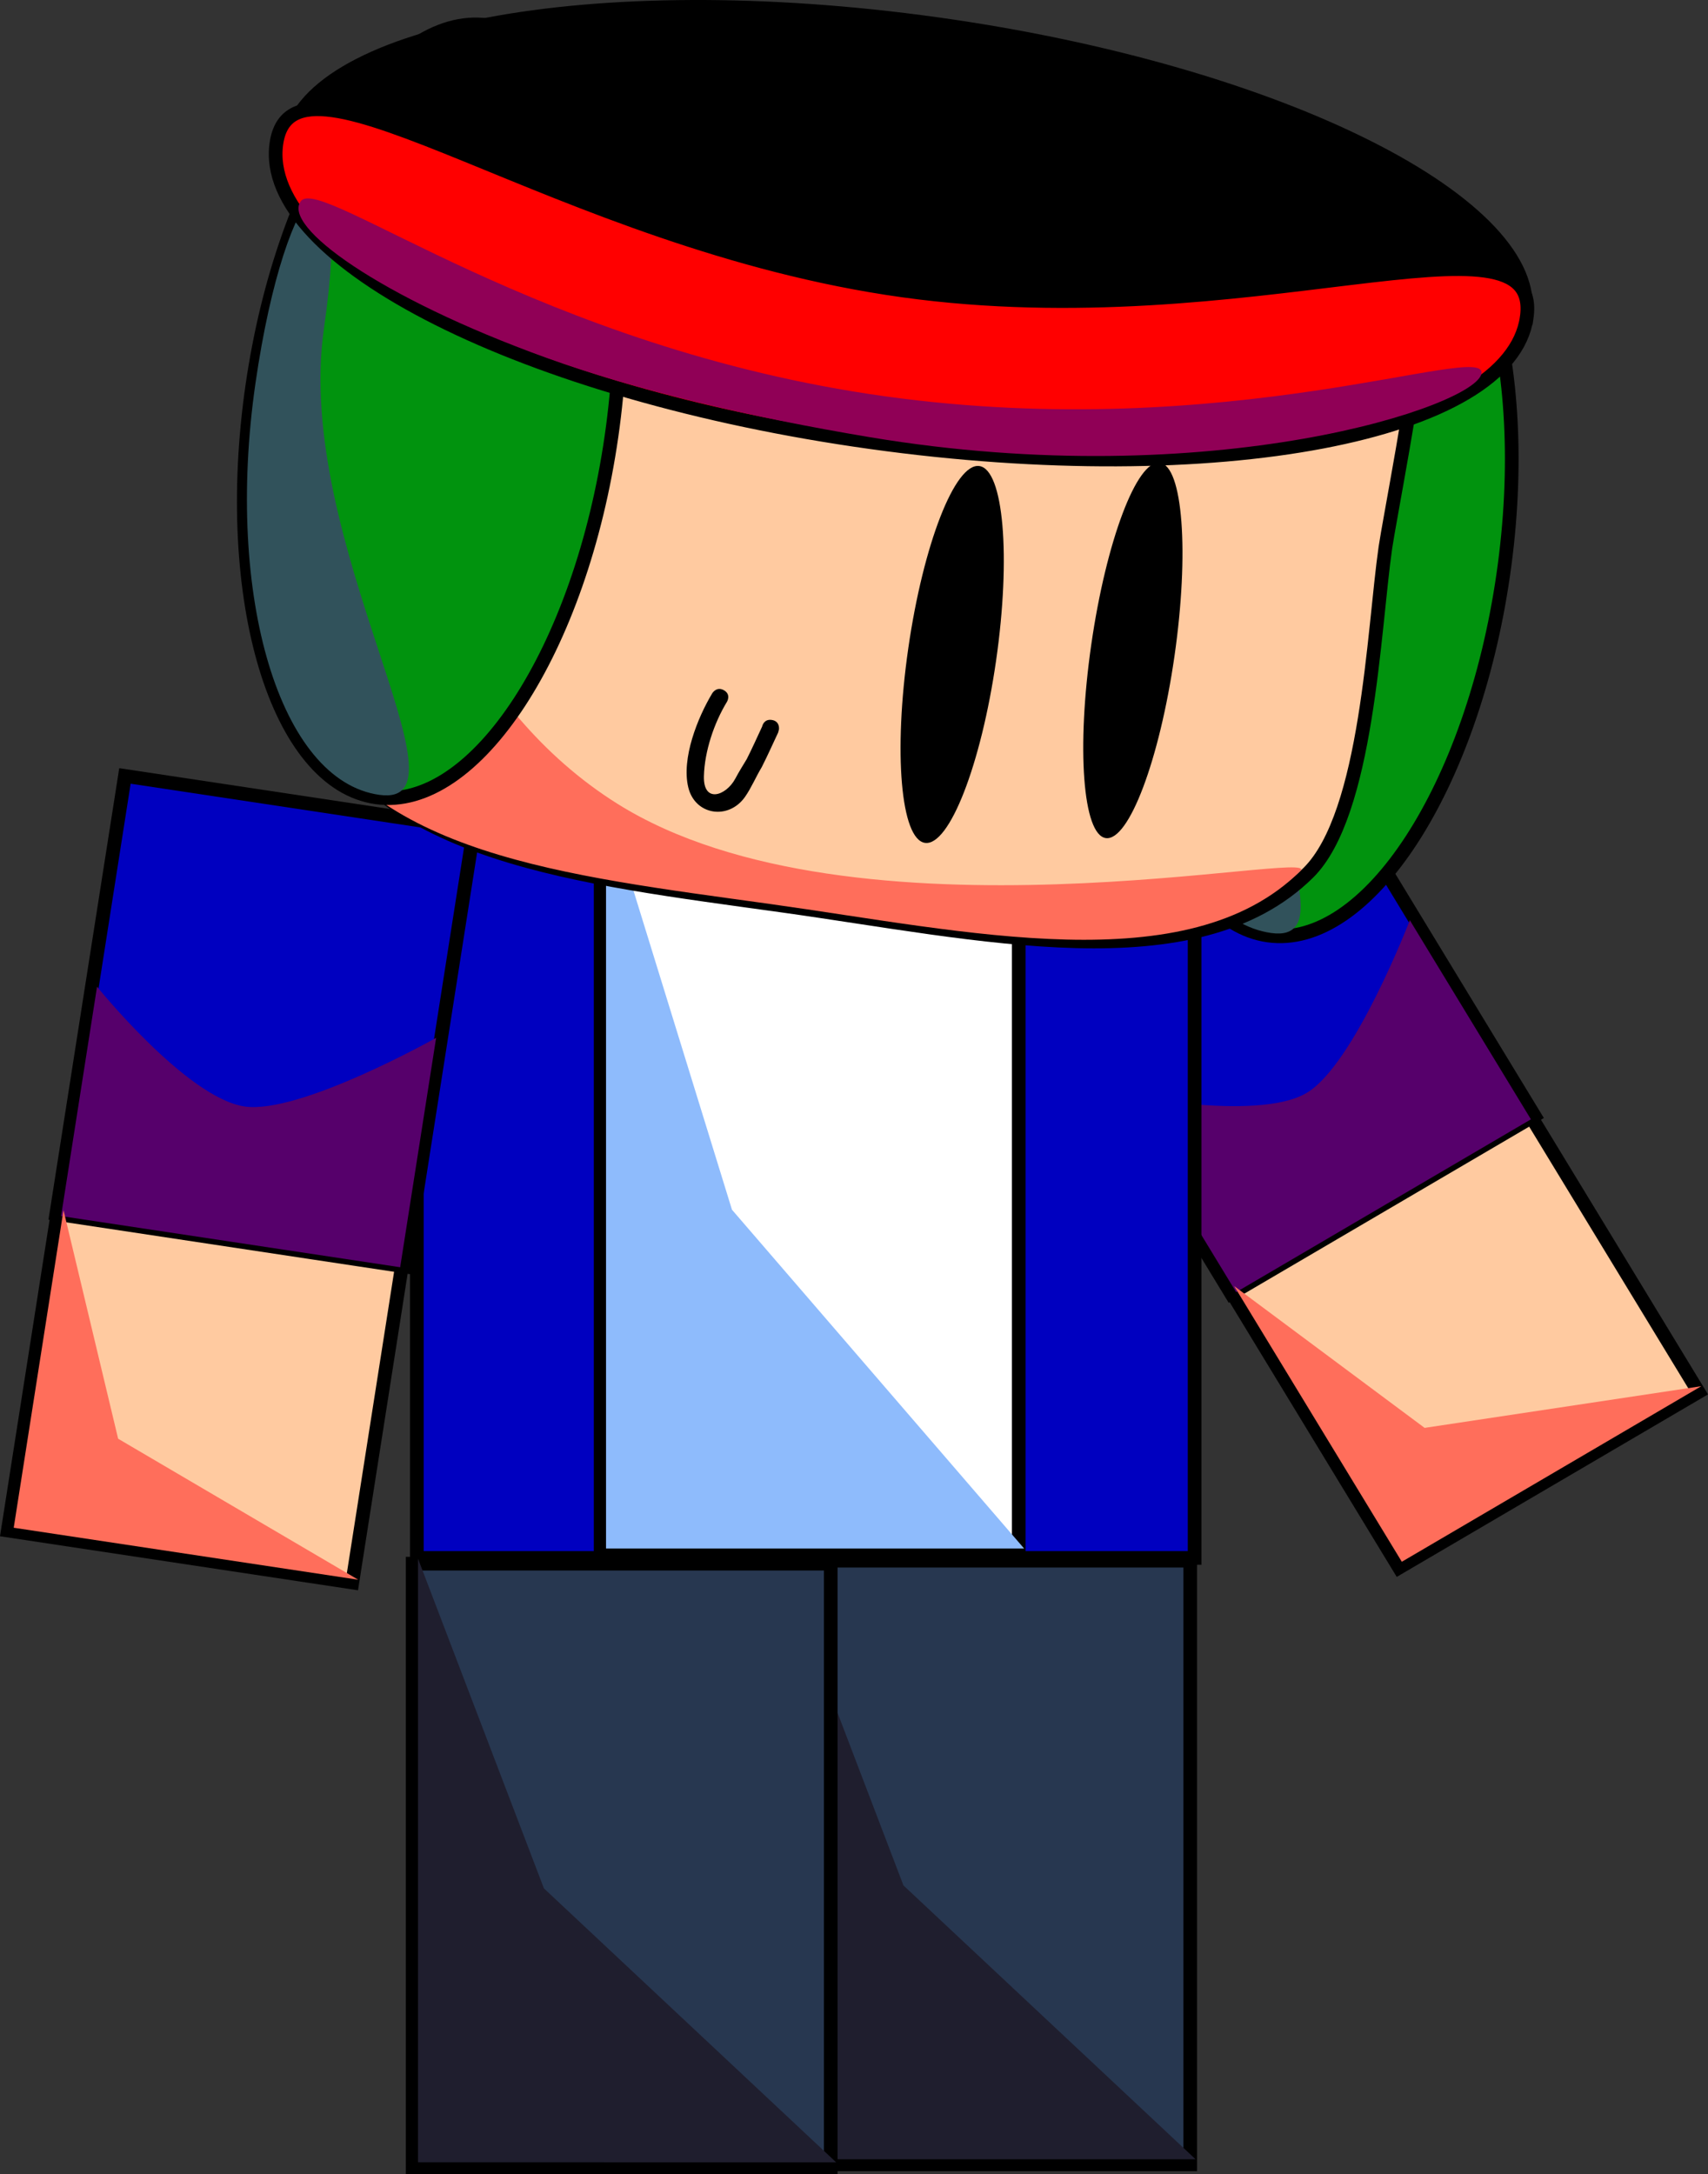 <svg version="1.1" xmlns="http://www.w3.org/2000/svg" xmlns:xlink="http://www.w3.org/1999/xlink" width="249.918" height="318.119" viewBox="0,0,249.918,318.119"><rect x="0" y="0" width="249.918" height="318.119" fill="#333333" stroke="none"/><g transform="translate(-185.883,-12.459)"><g data-paper-data="{&quot;isPaintingLayer&quot;:true}" fill-rule="nonzero" stroke-linecap="butt" stroke-linejoin="miter" stroke-miterlimit="10" stroke-dasharray="" stroke-dashoffset="0" style="mix-blend-mode: normal"><g data-paper-data="{&quot;index&quot;:null}" stroke="#000000"><path d="M390.599,241.829l-24.535,-40.341l43.82,-25.693l24.535,40.341z" fill="#ffcaa0" stroke-width="2"/><g><path d="M366.012,201.724l-33.831,-55.626l44.391,-26.027l33.831,55.626z" fill="#0000c0" stroke-width="2"/><path d="M366.759,201.527l-17.72,-29.135c0,0 20.639,4.317 28.009,-0.004c6.987,-4.097 15.123,-25.285 15.123,-25.285l17.72,29.135c0,0 -14.187,8.318 -21.337,12.51c-7.226,4.237 -21.795,12.779 -21.795,12.779z" fill="#56006b" stroke-width="0"/></g><path d="M391,240.974l-24.535,-40.341l27.871,20.751l40.484,-6.102z" fill="#ff6e5b" stroke-width="0"/></g><g data-paper-data="{&quot;index&quot;:null}" stroke="#000000"><path d="M298.864,329.143v-88.325h61.179v88.325z" fill="#273750" stroke-width="2"/><path d="M299.651,328.403v-88.325l18.427,48.253l42.752,40.073z" fill="#1f1e2e" stroke-width="0"/></g><path d="M246.879,240.415v-111.349h113.801v111.349z" data-paper-data="{&quot;index&quot;:null}" fill="#0000c0" stroke="#000000" stroke-width="2"/><g data-paper-data="{&quot;index&quot;:null}" stroke="#000000"><path d="M246.258,329.578v-88.325h61.179v88.325z" fill="#273750" stroke-width="2"/><path d="M247.045,328.838v-88.325l18.427,48.253l42.752,40.073z" fill="#1f1e2e" stroke-width="0"/></g><g data-paper-data="{&quot;index&quot;:null}" stroke="#000000"><path d="M187.026,236.403l7.284,-46.476l50.407,7.606l-7.284,46.476z" fill="#ffcaa0" stroke-width="2"/><g><path d="M194.119,190.077l10.045,-64.085l51.064,7.705l-10.045,64.085z" fill="#0000c0" stroke-width="2"/><path d="M194.821,190.393l5.261,-33.566c0,0 13.089,16.248 21.567,17.527c8.038,1.213 28.049,-10.04 28.049,-10.04l-5.261,33.566c0,0 -16.319,-2.462 -24.544,-3.703c-8.313,-1.254 -25.072,-3.783 -25.072,-3.783z" fill="#56006b" stroke-width="0"/></g><path d="M187.891,235.995l7.284,-46.476l7.994,33.452l35.128,20.63z" fill="#ff6e5b" stroke-width="0"/></g><g data-paper-data="{&quot;index&quot;:null}" stroke="#000000"><path d="M273.772,239.956v-109.276h61.179v109.276z" fill="#ffffff" stroke-width="2"/><path d="M274.559,239.04v-109.276l18.427,59.698l42.752,49.578z" fill="#8ebbfc" stroke-width="0"/></g><g><g data-paper-data="{&quot;index&quot;:null}" stroke="#000000"><path d="M405.848,96.508c-4.493,31.198 -19.903,54.852 -34.419,52.831c-14.516,-2.021 -22.64,-28.95 -18.147,-60.148c4.493,-31.198 19.903,-54.852 34.419,-52.831c14.516,2.021 22.64,28.95 18.147,60.148z" fill="#01930e" stroke-width="2"/><path d="M363.774,80.722c-4.493,31.198 22.629,70.272 8.114,68.252c-14.516,-2.02 -22.64,-28.95 -18.147,-60.148c4.493,-31.198 14.527,-39.302 10.033,-8.104z" fill="#31525b" stroke-width="0"/></g><g data-paper-data="{&quot;index&quot;:null}" stroke="#000000"><path d="M230.382,70.534c0.192,-1.333 4.698,-26.402 4.989,-27.701c7.335,-32.823 41.227,-30.562 83.255,-24.712c39.478,5.495 72.947,14.642 74.524,45.782c0.168,3.323 -4.064,25.276 -4.55,28.654c-1.739,12.072 -2.6,39.016 -11.285,47.605c-16.517,16.334 -48.325,8.793 -76.958,4.808c-30.275,-4.214 -58.644,-7.193 -69.058,-29.072c-4.615,-9.695 -2.465,-34.607 -0.916,-45.363z" fill="#ffcaa0" stroke-width="2"/><path d="M228.565,70.291c0.192,-1.333 4.698,-26.402 4.989,-27.701c4.167,-18.648 -1.653,59.609 42.605,87.435c34.684,21.806 103.492,6.425 100,9.878c-16.517,16.334 -48.986,8.809 -77.62,4.823c-30.275,-4.214 -58.644,-7.193 -69.058,-29.072c-4.615,-9.695 -2.465,-34.607 -0.916,-45.363z" fill="#ff6e5b" stroke-width="0"/></g><g data-paper-data="{&quot;index&quot;:null}" stroke="#000000"><path d="M275.359,76.295c-4.493,31.198 -19.903,54.852 -34.419,52.831c-14.516,-2.021 -22.64,-28.95 -18.147,-60.148c4.493,-31.198 19.903,-54.852 34.419,-52.831c14.516,2.021 22.64,28.95 18.147,60.148z" fill="#01930e" stroke-width="2"/><path d="M233.285,60.51c-4.493,31.198 22.629,70.272 8.114,68.252c-14.516,-2.02 -22.64,-28.95 -18.147,-60.148c4.493,-31.198 14.527,-39.302 10.033,-8.104z" fill="#31525b" stroke-width="0"/></g><g data-paper-data="{&quot;index&quot;:null}"><path d="M410.044,58.693c-2.464,17.109 -45.416,25.278 -95.935,18.246c-50.519,-7.032 -89.476,-26.602 -87.011,-43.711c2.464,-17.109 45.416,-25.278 95.935,-18.246c50.519,7.032 89.476,26.602 87.011,43.711z" fill="#000000" stroke="none" stroke-width="NaN"/><path d="M409.273,58.926c-2.464,17.109 -45.416,25.278 -95.935,18.246c-50.519,-7.032 -89.476,-26.602 -87.011,-43.711c2.464,-17.109 41.138,14.47 91.657,21.502c50.519,7.032 93.753,-13.146 91.289,3.963z" fill="#ff0000" stroke="#000000" stroke-width="2"/><path d="M402.657,67.093c-0.678,4.708 -39.266,17.74 -89.585,9.32c-17.609,-2.946 -34.058,-6.849 -47.244,-11.603c-24.479,-8.826 -38.78,-19.298 -35.904,-22.939c2.97,-3.761 34.936,21.541 85.455,28.573c50.519,7.032 87.957,-8.06 87.279,-3.352z" fill="#900056" stroke="#000000" stroke-width="0"/></g><path d="M331.633,109.113c-2.193,15.226 -6.847,27.169 -10.396,26.675c-3.548,-0.494 -4.647,-13.238 -2.454,-28.464c2.193,-15.226 6.847,-27.169 10.396,-26.675c3.548,0.494 4.647,13.238 2.454,28.464z" data-paper-data="{&quot;index&quot;:null}" fill="#000000" stroke="none" stroke-width="0"/><path d="M357.733,108.475c-2.184,15.165 -6.68,27.08 -10.042,26.612c-3.362,-0.468 -4.316,-13.141 -2.132,-28.306c2.184,-15.165 6.68,-27.08 10.042,-26.612c3.362,0.468 4.316,13.141 2.132,28.306z" data-paper-data="{&quot;index&quot;:null}" fill="#000000" stroke="none" stroke-width="0"/><path d="M297.4,118.77c0.059,-0.253 0.339,-1.118 1.399,-0.971c1.238,0.172 1.063,1.383 1.063,1.383l-0.12,0.462c-0.796,1.69 -1.551,3.395 -2.399,5.061c-0.841,1.39 -1.518,3.021 -2.443,4.344c-2.394,3.425 -7.311,2.728 -8.307,-1.382c-1.024,-4.225 1.366,-10.215 3.515,-13.78c0,0 0.637,-1.052 1.712,-0.427c1.075,0.625 0.438,1.676 0.438,1.676c-1.887,3.099 -3.281,7.233 -3.377,10.884c-0.107,4.047 3.243,2.878 4.582,0.385c0.588,-1.095 1.046,-1.822 1.683,-2.873c0.797,-1.567 1.507,-3.172 2.252,-4.763z" data-paper-data="{&quot;index&quot;:null}" fill="#000000" stroke="none" stroke-width="0.5"/></g></g></g></svg>